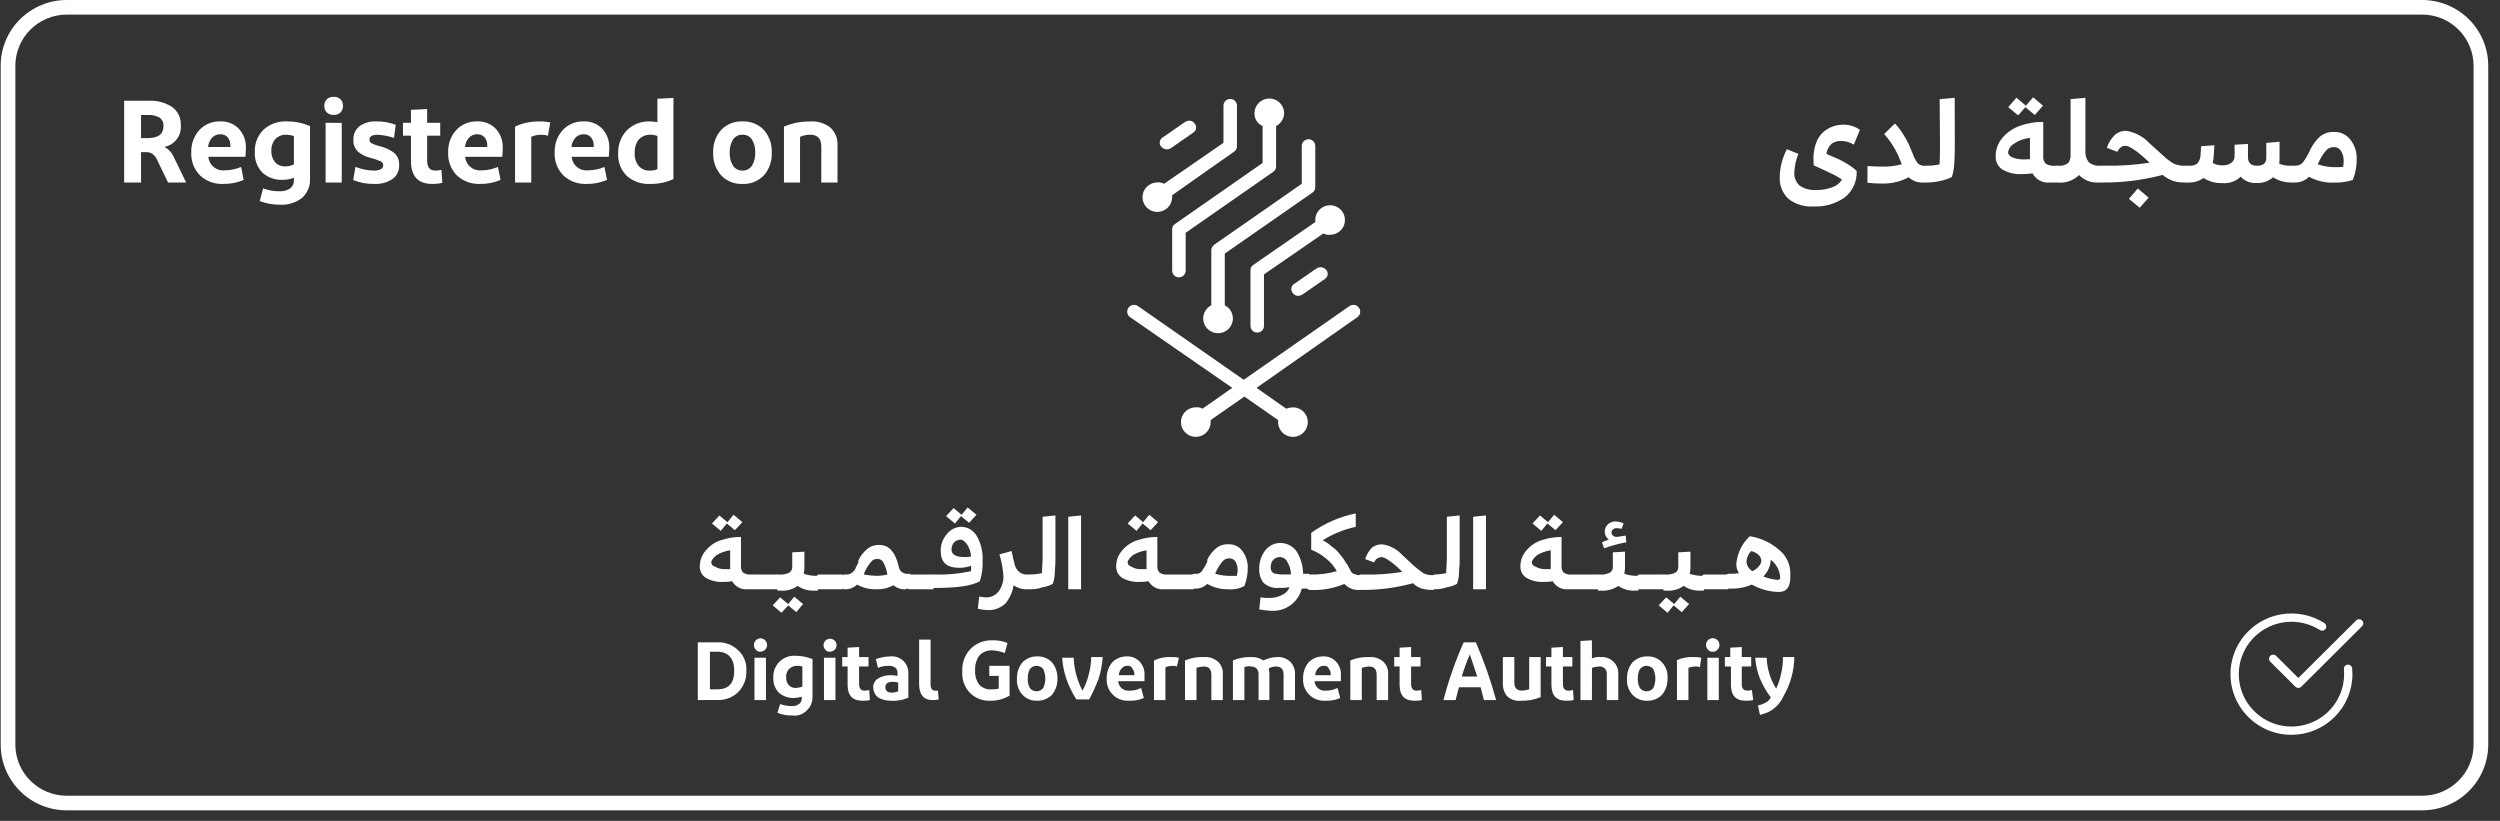 <svg width="201" height="66" viewBox="0 0 201 66" fill="none" xmlns="http://www.w3.org/2000/svg">
<rect x="0" y="0" width="201" height="66" fill="#333333" stroke="none"/>
<g clip-path="url(#clip0_544_14240)">
<path d="M5.364 0H194.745C196.153 0.002 197.502 0.559 198.498 1.549C199.493 2.539 200.053 3.882 200.055 5.283V59.869C200.053 61.27 199.493 62.612 198.498 63.603C197.502 64.593 196.153 65.15 194.745 65.151H5.364C3.957 65.15 2.607 64.593 1.612 63.603C0.616 62.612 0.056 61.27 0.055 59.869V5.283C0.056 3.882 0.616 2.539 1.612 1.549C2.607 0.559 3.957 0.002 5.364 0ZM194.745 63.978C195.84 63.976 196.89 63.543 197.664 62.773C198.438 62.003 198.874 60.958 198.875 59.869V5.283C198.874 4.193 198.438 3.149 197.664 2.379C196.89 1.608 195.84 1.175 194.745 1.174H5.364C4.27 1.175 3.22 1.608 2.446 2.379C1.671 3.149 1.236 4.193 1.235 5.283V59.869C1.236 60.958 1.671 62.003 2.446 62.773C3.22 63.543 4.27 63.976 5.364 63.978H194.745Z" fill="white"/>
<path d="M184.23 59.08C183.468 59.08 182.718 58.903 182.037 58.563C181.356 58.224 180.764 57.731 180.308 57.125C179.851 56.518 179.543 55.814 179.408 55.069C179.273 54.323 179.314 53.556 179.528 52.829C179.742 52.102 180.124 51.435 180.643 50.88C181.161 50.325 181.802 49.898 182.516 49.633C183.229 49.367 183.995 49.271 184.752 49.351C185.509 49.431 186.237 49.686 186.878 50.094C186.952 50.142 187.004 50.218 187.023 50.304C187.041 50.389 187.025 50.479 186.977 50.553C186.929 50.627 186.854 50.679 186.768 50.698C186.682 50.717 186.591 50.701 186.517 50.654C185.725 50.15 184.786 49.922 183.85 50.007C182.913 50.092 182.032 50.484 181.344 51.123C180.657 51.761 180.202 52.609 180.053 53.533C179.904 54.457 180.068 55.404 180.519 56.224C180.971 57.045 181.684 57.693 182.546 58.066C183.409 58.439 184.372 58.515 185.283 58.283C186.194 58.051 187.002 57.524 187.578 56.785C188.155 56.046 188.468 55.137 188.468 54.201C188.468 54.062 188.461 53.925 188.448 53.791C188.443 53.704 188.471 53.62 188.527 53.554C188.584 53.488 188.663 53.447 188.75 53.438C188.836 53.43 188.922 53.455 188.99 53.509C189.058 53.563 189.102 53.64 189.114 53.726C189.129 53.883 189.136 54.041 189.136 54.202C189.135 55.496 188.617 56.736 187.697 57.651C186.777 58.565 185.53 59.079 184.23 59.08Z" fill="white"/>
<path d="M184.786 55.31C184.742 55.31 184.699 55.302 184.658 55.285C184.618 55.268 184.581 55.244 184.55 55.213L182.544 53.217C182.51 53.187 182.482 53.15 182.462 53.109C182.442 53.068 182.431 53.023 182.43 52.978C182.428 52.932 182.436 52.887 182.453 52.844C182.47 52.802 182.495 52.763 182.528 52.731C182.56 52.699 182.599 52.673 182.641 52.657C182.684 52.64 182.73 52.632 182.776 52.634C182.821 52.635 182.866 52.646 182.908 52.666C182.949 52.685 182.986 52.713 183.016 52.748L184.786 54.508L189.453 49.866C189.517 49.81 189.599 49.781 189.684 49.784C189.769 49.787 189.849 49.821 189.909 49.881C189.969 49.941 190.004 50.021 190.007 50.105C190.01 50.189 189.981 50.272 189.925 50.335L185.022 55.213C184.959 55.275 184.874 55.31 184.786 55.31Z" fill="white"/>
<path d="M100.755 21.306C100.684 21.353 100.627 21.418 100.589 21.493C100.551 21.569 100.533 21.653 100.538 21.738V26.218C100.542 26.358 100.602 26.491 100.703 26.588C100.804 26.686 100.939 26.74 101.08 26.74C101.221 26.74 101.356 26.686 101.458 26.588C101.559 26.491 101.618 26.358 101.623 26.218V22.061L106.397 18.768C106.562 18.861 106.752 18.898 106.94 18.876C107.176 18.876 107.407 18.807 107.603 18.676C107.799 18.546 107.952 18.36 108.043 18.143C108.133 17.926 108.157 17.688 108.111 17.457C108.065 17.227 107.951 17.015 107.784 16.849C107.617 16.683 107.404 16.57 107.173 16.524C106.941 16.479 106.701 16.502 106.483 16.592C106.265 16.682 106.079 16.834 105.948 17.029C105.817 17.224 105.747 17.454 105.747 17.689V17.852L100.755 21.306Z" fill="white"/>
<path d="M97.388 20.118V24.544C97.149 24.666 96.958 24.863 96.846 25.106C96.734 25.348 96.707 25.621 96.769 25.88C96.832 26.14 96.981 26.371 97.191 26.536C97.402 26.701 97.662 26.791 97.93 26.791C98.199 26.791 98.459 26.701 98.67 26.536C98.88 26.371 99.029 26.14 99.091 25.88C99.154 25.621 99.127 25.348 99.015 25.106C98.903 24.863 98.712 24.666 98.473 24.544V20.388L105.53 15.476C105.6 15.429 105.657 15.364 105.695 15.289C105.733 15.213 105.751 15.129 105.747 15.044V11.752C105.749 11.68 105.737 11.607 105.711 11.54C105.684 11.472 105.645 11.411 105.594 11.359C105.544 11.307 105.483 11.265 105.416 11.237C105.349 11.209 105.277 11.194 105.204 11.194C105.131 11.194 105.059 11.209 104.992 11.237C104.925 11.265 104.865 11.307 104.814 11.359C104.763 11.411 104.724 11.472 104.698 11.54C104.672 11.607 104.659 11.68 104.662 11.752V14.775L97.607 19.686C97.54 19.738 97.486 19.803 97.448 19.878C97.41 19.952 97.39 20.035 97.388 20.118Z" fill="white"/>
<path d="M105.856 21.576L104.065 22.817C104.001 22.853 103.946 22.904 103.904 22.965C103.863 23.026 103.836 23.095 103.825 23.168C103.815 23.241 103.821 23.315 103.844 23.385C103.866 23.455 103.905 23.519 103.956 23.572C104.004 23.642 104.069 23.699 104.145 23.737C104.221 23.775 104.305 23.792 104.39 23.788C104.506 23.777 104.617 23.74 104.716 23.68L106.505 22.439C106.569 22.402 106.624 22.352 106.665 22.291C106.707 22.23 106.734 22.16 106.744 22.088C106.755 22.015 106.748 21.941 106.726 21.871C106.703 21.801 106.665 21.737 106.613 21.684C106.521 21.579 106.393 21.511 106.255 21.491C106.116 21.471 105.974 21.501 105.856 21.576Z" fill="white"/>
<path d="M109.273 24.76C109.234 24.699 109.184 24.646 109.124 24.605C109.065 24.564 108.998 24.535 108.927 24.52C108.856 24.505 108.783 24.504 108.712 24.517C108.641 24.531 108.574 24.558 108.513 24.598L99.995 30.534L91.477 24.598C91.416 24.559 91.349 24.532 91.278 24.519C91.207 24.506 91.134 24.507 91.063 24.522C90.921 24.552 90.796 24.638 90.717 24.76C90.638 24.881 90.611 25.029 90.641 25.171C90.671 25.313 90.757 25.436 90.88 25.515L99.073 31.183L96.684 32.857C96.519 32.764 96.329 32.727 96.141 32.749C95.905 32.749 95.675 32.819 95.479 32.95C95.283 33.08 95.13 33.266 95.04 33.483C94.95 33.699 94.926 33.938 94.972 34.168C95.018 34.398 95.132 34.61 95.299 34.776C95.465 34.942 95.678 35.055 95.909 35.101C96.141 35.147 96.38 35.123 96.598 35.034C96.816 34.944 97.003 34.792 97.134 34.597C97.266 34.403 97.336 34.173 97.336 33.939V33.774L100.047 31.884L102.76 33.774V33.939C102.76 34.173 102.83 34.403 102.962 34.598C103.093 34.794 103.279 34.946 103.497 35.036C103.715 35.126 103.955 35.149 104.187 35.103C104.418 35.057 104.631 34.944 104.798 34.778C104.965 34.612 105.079 34.401 105.125 34.17C105.171 33.94 105.147 33.701 105.057 33.484C104.966 33.267 104.813 33.082 104.617 32.951C104.421 32.821 104.19 32.751 103.954 32.751C103.768 32.756 103.584 32.792 103.411 32.859L101.026 31.183L109.109 25.516C109.17 25.478 109.223 25.427 109.265 25.368C109.306 25.309 109.336 25.243 109.351 25.172C109.366 25.102 109.367 25.029 109.354 24.958C109.34 24.887 109.313 24.82 109.273 24.76Z" fill="white"/>
<path d="M94.136 11.914L95.925 10.672C95.989 10.635 96.044 10.585 96.085 10.524C96.127 10.463 96.154 10.393 96.164 10.32C96.174 10.248 96.168 10.174 96.145 10.104C96.123 10.033 96.084 9.97 96.033 9.916C95.986 9.846 95.921 9.789 95.845 9.752C95.769 9.714 95.684 9.696 95.599 9.7C95.484 9.712 95.372 9.749 95.273 9.808L93.484 11.05C93.42 11.087 93.366 11.138 93.324 11.199C93.283 11.259 93.256 11.329 93.245 11.402C93.235 11.475 93.241 11.549 93.264 11.619C93.286 11.689 93.325 11.753 93.376 11.806C93.469 11.911 93.597 11.98 93.736 12C93.875 12.019 94.017 11.989 94.136 11.914Z" fill="white"/>
<path d="M101.513 10.133V13.101L94.46 18.015C94.389 18.062 94.332 18.127 94.294 18.202C94.256 18.278 94.239 18.362 94.243 18.447V21.739C94.24 21.812 94.253 21.884 94.279 21.951C94.305 22.019 94.345 22.081 94.395 22.133C94.446 22.185 94.507 22.226 94.573 22.254C94.641 22.283 94.713 22.297 94.785 22.297C94.858 22.297 94.93 22.283 94.997 22.254C95.064 22.226 95.125 22.185 95.175 22.133C95.226 22.081 95.266 22.019 95.292 21.951C95.318 21.884 95.33 21.812 95.328 21.739V18.717L102.381 13.804C102.451 13.757 102.509 13.693 102.547 13.617C102.585 13.541 102.602 13.457 102.598 13.372V10.133C102.787 10.033 102.947 9.886 103.061 9.706C103.175 9.526 103.239 9.32 103.247 9.107C103.247 8.792 103.121 8.49 102.897 8.267C102.674 8.045 102.37 7.92 102.053 7.92C101.737 7.92 101.433 8.045 101.21 8.267C100.986 8.49 100.86 8.792 100.86 9.107C100.854 9.323 100.913 9.536 101.029 9.719C101.146 9.902 101.314 10.046 101.513 10.133Z" fill="white"/>
<path d="M93.049 17.041C93.365 17.039 93.667 16.913 93.89 16.691C94.113 16.469 94.24 16.168 94.243 15.854V15.692L99.234 12.183C99.305 12.136 99.362 12.071 99.4 11.996C99.438 11.92 99.456 11.836 99.451 11.751V8.513C99.454 8.441 99.442 8.369 99.415 8.301C99.389 8.233 99.35 8.172 99.299 8.12C99.248 8.068 99.188 8.026 99.121 7.998C99.054 7.97 98.982 7.955 98.909 7.955C98.836 7.955 98.764 7.97 98.697 7.998C98.63 8.026 98.569 8.068 98.519 8.12C98.468 8.172 98.429 8.233 98.402 8.301C98.376 8.369 98.364 8.441 98.366 8.513V11.482L93.592 14.775C93.427 14.682 93.237 14.645 93.049 14.667C92.732 14.667 92.429 14.792 92.205 15.014C91.981 15.237 91.856 15.539 91.856 15.854C91.856 16.169 91.981 16.471 92.205 16.694C92.429 16.916 92.732 17.041 93.049 17.041Z" fill="white"/>
<path d="M60.55 47.377H60.116C59.867 47.403 59.617 47.355 59.395 47.241C59.173 47.126 58.99 46.949 58.868 46.732C58.617 46.775 58.363 46.793 58.109 46.786C57.635 46.808 57.164 46.695 56.752 46.462C56.598 46.363 56.472 46.227 56.387 46.066C56.301 45.904 56.259 45.724 56.264 45.542C56.261 45.065 56.435 44.604 56.753 44.247C57.066 43.871 57.48 43.59 57.946 43.437C58.47 43.26 59.02 43.169 59.574 43.167V45.488C59.563 45.584 59.572 45.682 59.6 45.775C59.628 45.867 59.674 45.954 59.737 46.028C59.926 46.159 60.157 46.217 60.386 46.19H60.548L60.55 47.377ZM58.326 45.758H58.706V44.247C58.322 44.297 57.953 44.426 57.621 44.625C57.35 44.841 57.187 45.057 57.187 45.219C57.189 45.295 57.217 45.368 57.266 45.427C57.316 45.486 57.383 45.527 57.458 45.543C57.718 45.702 58.021 45.777 58.326 45.758ZM59.085 42.627L58.436 42.087L57.948 42.681L57.24 42.09L57.837 41.445L58.486 41.985L58.978 41.386L59.686 41.98L59.085 42.627Z" fill="white"/>
<path d="M60.551 47.377C60.497 47.377 60.443 47.323 60.388 47.215C60.316 46.931 60.316 46.635 60.388 46.351C60.443 46.243 60.497 46.19 60.551 46.19H62.504V47.377H60.551Z" fill="white"/>
<path d="M64.023 49.213L63.374 48.673L62.831 49.267L62.123 48.673L62.72 48.027L63.369 48.567L63.858 47.973L64.566 48.567L64.023 49.213ZM62.504 47.377C62.449 47.377 62.395 47.323 62.341 47.215C62.269 46.932 62.269 46.635 62.341 46.352C62.395 46.244 62.449 46.19 62.504 46.19H62.612C62.911 46.224 63.214 46.168 63.48 46.028C63.556 45.973 63.616 45.9 63.654 45.814C63.693 45.729 63.707 45.635 63.697 45.542V44.409L64.674 44.355V45.488C64.682 45.705 64.664 45.922 64.619 46.134C64.968 46.252 65.336 46.307 65.704 46.296H65.758V47.483H65.541C65.041 47.523 64.543 47.39 64.129 47.107C63.72 47.398 63.219 47.533 62.719 47.485H62.502L62.504 47.377Z" fill="white"/>
<path d="M65.813 47.377C65.758 47.377 65.704 47.323 65.65 47.215C65.578 46.931 65.578 46.635 65.65 46.351C65.704 46.243 65.758 46.19 65.813 46.19H67.766V47.377H65.813Z" fill="white"/>
<path d="M72.866 47.377C72.681 47.395 72.495 47.376 72.318 47.32C72.141 47.264 71.977 47.174 71.836 47.053C71.438 47.274 70.989 47.386 70.534 47.377C69.966 47.406 69.402 47.275 68.906 46.999C68.778 47.126 68.626 47.225 68.457 47.29C68.289 47.355 68.11 47.385 67.93 47.377H67.875C67.821 47.377 67.767 47.323 67.712 47.215C67.64 46.932 67.64 46.635 67.712 46.352C67.767 46.244 67.821 46.19 67.875 46.19H68.038C68.149 46.199 68.261 46.18 68.364 46.136C68.467 46.081 68.559 46.008 68.635 45.92C68.718 45.85 68.775 45.755 68.798 45.65L69.015 45.218V45.056C69.178 44.701 69.42 44.387 69.723 44.139C69.995 43.913 70.342 43.798 70.696 43.815C71.455 43.815 71.944 44.355 72.215 45.38C72.269 45.704 72.378 45.92 72.487 45.974C72.561 46.036 72.648 46.083 72.741 46.11C72.835 46.138 72.933 46.147 73.029 46.136H73.192V47.323H72.866V47.377ZM70.587 46.297C70.844 46.292 71.099 46.255 71.347 46.189C71.29 45.851 71.18 45.523 71.021 45.218C70.979 45.127 70.909 45.052 70.821 45.003C70.733 44.955 70.632 44.935 70.532 44.948C70.439 44.938 70.345 44.952 70.259 44.99C70.173 45.028 70.099 45.088 70.044 45.164C69.821 45.423 69.638 45.714 69.501 46.027L69.447 46.189C69.823 46.257 70.205 46.294 70.587 46.297Z" fill="white"/>
<path d="M73.084 47.377C73.03 47.377 72.976 47.323 72.921 47.215C72.849 46.931 72.849 46.635 72.921 46.351C72.976 46.243 73.03 46.19 73.084 46.19H75.038V47.377H73.084Z" fill="white"/>
<path d="M75.037 47.377C74.983 47.377 74.929 47.323 74.874 47.215C74.802 46.932 74.802 46.635 74.874 46.352C74.929 46.244 74.983 46.19 75.037 46.19H75.2C76.166 46.22 77.132 46.13 78.076 45.92V45.487C77.763 45.602 77.432 45.657 77.099 45.649C76.123 45.649 75.634 45.217 75.634 44.299C75.621 43.804 75.796 43.322 76.123 42.949C76.256 42.772 76.428 42.627 76.625 42.524C76.822 42.422 77.04 42.364 77.262 42.355C77.514 42.355 77.761 42.419 77.98 42.543C78.199 42.666 78.381 42.845 78.51 43.06C78.868 43.662 79.038 44.357 78.998 45.055C79.029 45.622 78.956 46.189 78.781 46.729C78.132 47.107 76.936 47.269 75.254 47.269H75.037V47.377ZM77.913 42.036L77.264 41.496L76.775 42.09L76.067 41.496L76.665 40.85L77.314 41.391L77.802 40.797L78.51 41.391L77.913 42.036ZM77.533 44.789C77.716 44.801 77.899 44.782 78.076 44.735C78.052 44.389 77.939 44.055 77.75 43.764C77.587 43.547 77.424 43.386 77.207 43.386C77.103 43.391 77.001 43.417 76.907 43.464C76.814 43.51 76.731 43.576 76.665 43.656C76.554 43.814 76.497 44.003 76.502 44.196C76.502 44.57 76.826 44.786 77.534 44.786L77.533 44.789Z" fill="white"/>
<path d="M79.377 49.051C79.121 49.041 78.866 49.005 78.617 48.943L78.726 47.971C78.889 47.971 78.997 48.025 79.16 48.025C79.376 48.048 79.594 48.016 79.793 47.931C79.993 47.845 80.167 47.711 80.299 47.539C80.545 47.192 80.678 46.777 80.679 46.352C80.64 45.748 80.531 45.15 80.353 44.571L81.331 44.301C81.355 44.389 81.373 44.48 81.385 44.571C81.425 44.655 81.443 44.748 81.44 44.841C81.44 44.895 81.494 44.949 81.494 45.057C81.532 45.122 81.55 45.197 81.548 45.273C81.548 45.327 81.602 45.381 81.602 45.489C81.657 45.543 81.657 45.651 81.711 45.705C81.8 45.866 81.935 45.998 82.099 46.085C82.263 46.171 82.448 46.208 82.633 46.191H82.85V47.378H82.579C82.191 47.395 81.808 47.281 81.494 47.054C81.413 47.589 81.189 48.092 80.845 48.511C80.65 48.697 80.42 48.84 80.167 48.933C79.915 49.026 79.646 49.066 79.377 49.051Z" fill="white"/>
<path d="M82.85 47.377C82.796 47.377 82.741 47.323 82.687 47.215C82.615 46.932 82.615 46.635 82.687 46.352C82.741 46.244 82.796 46.19 82.85 46.19H82.904C83.196 46.184 83.487 46.148 83.772 46.082C83.772 45.758 83.826 45.273 83.826 44.787V41.548L84.857 41.44V44.571C84.87 45.057 84.852 45.544 84.803 46.028C84.806 46.341 84.75 46.652 84.639 46.945C84.386 47.084 84.111 47.175 83.825 47.215C83.513 47.33 83.181 47.385 82.849 47.377H82.85Z" fill="white"/>
<path d="M86.917 47.377H85.887V41.548L86.917 41.44V47.377Z" fill="white"/>
<path d="M94.027 47.377H93.593C93.344 47.403 93.094 47.355 92.872 47.241C92.65 47.126 92.467 46.949 92.345 46.732C92.095 46.775 91.84 46.793 91.586 46.786C91.112 46.807 90.641 46.695 90.229 46.462C90.075 46.363 89.95 46.227 89.864 46.067C89.779 45.906 89.736 45.726 89.74 45.544C89.737 45.068 89.912 44.606 90.229 44.249C90.543 43.873 90.956 43.593 91.423 43.44C91.947 43.263 92.497 43.171 93.05 43.17V45.49C93.039 45.587 93.048 45.684 93.076 45.777C93.104 45.87 93.151 45.956 93.213 46.03C93.402 46.161 93.633 46.219 93.862 46.192H93.971V47.38L94.027 47.377ZM91.802 45.758H92.182V44.247C91.799 44.297 91.429 44.426 91.097 44.625C90.826 44.841 90.663 45.057 90.663 45.219C90.666 45.295 90.694 45.368 90.743 45.427C90.792 45.486 90.859 45.526 90.935 45.543C91.192 45.709 91.497 45.785 91.802 45.758ZM92.51 42.627L91.862 42.087L91.373 42.681L90.665 42.087L91.262 41.442L91.911 41.982L92.4 41.388L93.108 41.982L92.51 42.627Z" fill="white"/>
<path d="M94.026 47.377C93.971 47.377 93.917 47.323 93.863 47.215C93.79 46.931 93.79 46.635 93.863 46.351C93.917 46.243 93.971 46.19 94.026 46.19H95.979V47.377H94.026Z" fill="white"/>
<path d="M98.746 47.377C98.156 47.389 97.574 47.24 97.064 46.945C96.928 47.077 96.766 47.178 96.589 47.243C96.411 47.309 96.222 47.336 96.033 47.323H95.979C95.924 47.323 95.87 47.269 95.816 47.161C95.744 46.878 95.744 46.581 95.816 46.298C95.87 46.19 95.924 46.136 95.979 46.136H96.142C96.235 46.146 96.329 46.132 96.415 46.094C96.501 46.056 96.575 45.996 96.63 45.92C96.802 45.684 96.947 45.431 97.064 45.165V45.003C97.227 44.647 97.469 44.334 97.772 44.085C98.045 43.859 98.394 43.743 98.749 43.761C98.969 43.747 99.189 43.79 99.389 43.884C99.588 43.979 99.76 44.122 99.888 44.301C100.176 44.693 100.328 45.166 100.322 45.651C100.321 46.149 100.229 46.643 100.051 47.109C99.654 47.329 99.198 47.423 98.746 47.377ZM98.963 46.298H99.451C99.451 46.136 99.506 46.028 99.506 45.866C99.517 45.621 99.46 45.377 99.343 45.162C99.291 45.079 99.22 45.01 99.134 44.963C99.049 44.916 98.952 44.891 98.854 44.892C98.754 44.886 98.653 44.903 98.559 44.94C98.465 44.978 98.381 45.035 98.311 45.108C98.089 45.367 97.906 45.658 97.769 45.971C97.748 45.992 97.733 46.018 97.723 46.046C97.714 46.074 97.711 46.104 97.715 46.133C98.119 46.255 98.54 46.312 98.963 46.298Z" fill="white"/>
<path d="M102.164 49.104C101.854 49.091 101.546 49.054 101.242 48.994L101.35 48.022C101.563 48.067 101.781 48.085 101.999 48.076C102.396 48.09 102.79 47.997 103.138 47.806C103.387 47.682 103.58 47.47 103.681 47.212C103.395 47.261 103.104 47.279 102.813 47.267C102.586 47.289 102.357 47.262 102.141 47.188C101.926 47.113 101.729 46.993 101.565 46.834C101.331 46.505 101.217 46.106 101.242 45.704C101.237 45.178 101.409 44.665 101.73 44.247C101.87 44.064 102.051 43.915 102.258 43.812C102.464 43.709 102.692 43.654 102.924 43.653C103.176 43.652 103.426 43.709 103.652 43.822C103.878 43.934 104.074 44.097 104.226 44.298C104.573 44.849 104.761 45.484 104.768 46.134H105.257V47.321H104.66C104.525 47.865 104.199 48.343 103.742 48.67C103.284 48.997 102.725 49.151 102.164 49.104ZM103.194 46.189H103.791C103.792 45.847 103.698 45.511 103.52 45.218C103.47 45.088 103.381 44.977 103.265 44.899C103.148 44.822 103.011 44.782 102.871 44.786C102.767 44.791 102.665 44.818 102.571 44.864C102.478 44.911 102.395 44.976 102.328 45.056C102.218 45.214 102.161 45.403 102.165 45.596C102.155 45.689 102.17 45.783 102.208 45.868C102.246 45.953 102.306 46.027 102.383 46.082C102.646 46.16 102.92 46.196 103.194 46.189Z" fill="white"/>
<path d="M105.203 47.377C105.149 47.377 105.095 47.323 105.041 47.215C104.968 46.932 104.968 46.635 105.041 46.352C105.095 46.244 105.149 46.19 105.203 46.19H105.366C106.081 46.21 106.795 46.119 107.482 45.92C107.272 45.55 106.997 45.221 106.669 44.949C106.297 44.63 105.876 44.375 105.421 44.193V42.843C106.489 42.074 107.71 41.54 109.002 41.278V42.357C108.06 42.561 107.16 42.926 106.343 43.437C106.6 43.567 106.838 43.731 107.051 43.923C107.275 44.074 107.476 44.256 107.648 44.463C107.811 44.679 107.974 44.841 108.028 44.949C108.124 45.12 108.232 45.282 108.354 45.435C108.354 45.489 108.408 45.543 108.462 45.651C108.517 45.759 108.571 45.813 108.571 45.867C108.571 45.921 108.625 45.921 108.679 46.029C108.734 46.083 108.788 46.137 108.842 46.137C108.897 46.137 108.951 46.191 109.005 46.191C109.059 46.191 109.114 46.245 109.222 46.245H109.385V47.433H109.277C109.054 47.444 108.832 47.406 108.625 47.322C108.419 47.238 108.234 47.11 108.083 46.947C107.226 47.309 106.299 47.475 105.369 47.433H105.206L105.203 47.377Z" fill="white"/>
<path d="M109.381 47.377C109.327 47.377 109.273 47.324 109.218 47.215C109.146 46.932 109.146 46.635 109.218 46.352C109.273 46.244 109.327 46.19 109.381 46.19H109.707C110.724 46.22 111.742 46.147 112.745 45.974C111.932 45.165 111.335 44.787 111.063 44.787C110.948 44.798 110.836 44.835 110.737 44.895C110.629 44.949 110.575 45.057 110.466 45.219L109.758 44.949C109.868 44.607 110.054 44.293 110.301 44.031C110.535 43.855 110.821 43.76 111.114 43.761C111.743 43.847 112.321 44.153 112.742 44.625C112.851 44.733 113.176 45.003 113.61 45.434C113.87 45.663 114.142 45.878 114.424 46.08C114.659 46.196 114.92 46.252 115.183 46.242H115.291V47.429H115.129C114.854 47.427 114.581 47.391 114.315 47.321C114.046 47.239 113.803 47.09 113.607 46.889C112.247 47.264 110.841 47.446 109.429 47.429H109.375L109.381 47.377Z" fill="white"/>
<path d="M115.35 47.377C115.296 47.377 115.241 47.323 115.187 47.215C115.115 46.932 115.115 46.635 115.187 46.352C115.241 46.244 115.296 46.19 115.35 46.19H115.404C115.696 46.184 115.987 46.148 116.272 46.082C116.272 45.758 116.326 45.273 116.326 44.787V41.548L117.357 41.44V44.571C117.37 45.057 117.352 45.544 117.303 46.028C117.306 46.341 117.25 46.652 117.139 46.945C116.886 47.084 116.611 47.175 116.325 47.215C116.013 47.33 115.682 47.385 115.349 47.377H115.35Z" fill="white"/>
<path d="M119.472 47.377H118.441V41.548L119.472 41.44V47.377Z" fill="white"/>
<path d="M126.525 47.377H126.091C125.842 47.403 125.592 47.355 125.37 47.241C125.148 47.126 124.965 46.949 124.843 46.732C124.593 46.775 124.338 46.793 124.084 46.786C123.61 46.808 123.14 46.695 122.727 46.462C122.573 46.363 122.448 46.227 122.362 46.067C122.277 45.906 122.234 45.726 122.239 45.544C122.236 45.068 122.41 44.606 122.727 44.249C123.041 43.873 123.454 43.593 123.921 43.44C124.445 43.263 124.995 43.171 125.548 43.17V45.49C125.537 45.587 125.546 45.684 125.574 45.777C125.602 45.87 125.649 45.956 125.711 46.03C125.9 46.161 126.131 46.219 126.36 46.192H126.469V47.38L126.525 47.377ZM124.301 45.758H124.68V44.247C124.297 44.297 123.927 44.426 123.596 44.625C123.324 44.841 123.161 45.057 123.161 45.219C123.164 45.295 123.192 45.368 123.241 45.427C123.29 45.486 123.358 45.527 123.433 45.543C123.693 45.702 123.996 45.777 124.301 45.758ZM125.06 42.627L124.411 42.087L123.922 42.681L123.214 42.087L123.811 41.442L124.46 41.982L124.953 41.386L125.661 41.98L125.06 42.627Z" fill="white"/>
<path d="M126.526 47.377C126.471 47.377 126.417 47.323 126.363 47.215C126.291 46.931 126.291 46.635 126.363 46.351C126.417 46.243 126.471 46.19 126.526 46.19H128.479V47.377H126.526Z" fill="white"/>
<path d="M128.479 47.377C128.424 47.377 128.37 47.323 128.316 47.215C128.244 46.931 128.244 46.635 128.316 46.351C128.37 46.243 128.424 46.19 128.479 46.19H128.587C128.886 46.224 129.189 46.167 129.455 46.028C129.531 45.973 129.592 45.899 129.63 45.814C129.668 45.728 129.683 45.634 129.672 45.541V44.408L130.649 44.354V45.488C130.657 45.705 130.639 45.922 130.594 46.134C130.943 46.252 131.311 46.307 131.679 46.296H131.734V47.483H131.517C131.017 47.522 130.519 47.389 130.106 47.105C129.697 47.396 129.196 47.53 128.695 47.483H128.478L128.479 47.377ZM130.757 43.599C130.148 43.71 129.549 43.873 128.967 44.085L128.804 43.599C129.021 43.491 129.238 43.437 129.347 43.383C129.25 43.312 129.171 43.221 129.115 43.115C129.059 43.01 129.027 42.894 129.022 42.775C129.017 42.656 129.038 42.537 129.085 42.428C129.132 42.318 129.203 42.22 129.292 42.141C129.372 42.067 129.466 42.01 129.569 41.973C129.671 41.936 129.78 41.92 129.889 41.925C130.115 41.928 130.338 41.983 130.538 42.087L130.376 42.519C130.235 42.478 130.088 42.46 129.941 42.465C129.841 42.467 129.744 42.505 129.67 42.573C129.637 42.599 129.61 42.632 129.591 42.669C129.572 42.706 129.562 42.748 129.561 42.789C129.563 42.889 129.602 42.985 129.67 43.059C129.76 43.136 129.877 43.175 129.996 43.167C130.104 43.167 130.321 43.113 130.704 43.059L130.757 43.599Z" fill="white"/>
<path d="M131.789 47.377C131.735 47.377 131.681 47.323 131.626 47.215C131.554 46.931 131.554 46.635 131.626 46.351C131.681 46.243 131.735 46.19 131.789 46.19H133.743V47.377H131.789Z" fill="white"/>
<path d="M135.207 49.213L134.558 48.673L134.069 49.267L133.361 48.673L133.958 48.027L134.607 48.567L135.096 47.973L135.804 48.567L135.207 49.213ZM133.742 47.377C133.688 47.377 133.633 47.323 133.579 47.215C133.507 46.932 133.507 46.635 133.579 46.352C133.633 46.244 133.688 46.19 133.742 46.19H133.85C134.149 46.224 134.452 46.168 134.718 46.028C134.794 45.973 134.855 45.9 134.893 45.814C134.931 45.729 134.946 45.635 134.935 45.542V44.409L135.912 44.355V45.488C135.921 45.705 135.902 45.922 135.857 46.134C136.206 46.252 136.574 46.307 136.942 46.296H136.997V47.483H136.78C136.28 47.522 135.782 47.389 135.369 47.105C134.96 47.396 134.459 47.53 133.958 47.483H133.741L133.742 47.377Z" fill="white"/>
<path d="M136.998 47.377C136.944 47.377 136.89 47.323 136.835 47.215C136.763 46.931 136.763 46.635 136.835 46.351C136.89 46.243 136.944 46.19 136.998 46.19H138.952V47.377H136.998Z" fill="white"/>
<path d="M143.019 47.593C142.257 47.581 141.51 47.376 140.849 46.999C140.319 47.23 139.745 47.341 139.167 47.323H138.949C138.895 47.323 138.841 47.269 138.787 47.161C138.714 46.878 138.714 46.581 138.787 46.297C138.841 46.19 138.895 46.136 138.949 46.136H139.058C139.312 46.142 139.567 46.124 139.818 46.081C139.665 45.86 139.589 45.595 139.601 45.326C139.672 44.479 140.059 43.69 140.686 43.113C141.55 43.248 142.358 43.622 143.019 44.192C143.314 44.422 143.551 44.718 143.711 45.055C143.871 45.393 143.95 45.763 143.941 46.136C143.996 47.163 143.67 47.593 143.019 47.593ZM140.415 45.164C140.426 45.321 140.477 45.472 140.562 45.604C140.648 45.736 140.765 45.845 140.903 45.92C141.116 45.821 141.302 45.673 141.446 45.488C141.536 45.381 141.593 45.249 141.609 45.11C141.609 44.732 141.338 44.462 140.795 44.301C140.567 44.533 140.432 44.84 140.415 45.164ZM142.911 46.621C143.073 46.621 143.128 46.568 143.128 46.406C143.108 46.131 143.03 45.865 142.9 45.623C142.769 45.381 142.588 45.169 142.368 45.002C142.346 45.511 142.133 45.992 141.771 46.352C142.136 46.495 142.52 46.586 142.911 46.621Z" fill="white"/>
<path d="M56.102 56.284V51.642H57.675C57.985 51.628 58.294 51.678 58.584 51.789C58.873 51.9 59.137 52.07 59.357 52.287C59.579 52.493 59.752 52.744 59.864 53.024C59.977 53.304 60.025 53.606 60.006 53.907C60.025 54.224 59.977 54.541 59.865 54.839C59.753 55.136 59.58 55.407 59.357 55.634C59.137 55.851 58.873 56.021 58.584 56.132C58.294 56.243 57.985 56.293 57.675 56.28L56.102 56.284ZM57.675 52.398H57.078V55.42H57.675C58.597 55.42 59.032 54.934 59.032 53.909C59.031 52.937 58.543 52.398 57.675 52.398Z" fill="white"/>
<path d="M61.148 52.397C61.076 52.405 61.003 52.394 60.937 52.365C60.87 52.337 60.812 52.292 60.768 52.235C60.694 52.16 60.643 52.064 60.623 51.96C60.603 51.857 60.614 51.749 60.654 51.652C60.695 51.554 60.763 51.471 60.851 51.411C60.938 51.352 61.042 51.319 61.148 51.318C61.289 51.322 61.422 51.381 61.52 51.482C61.618 51.583 61.673 51.717 61.673 51.857C61.673 51.998 61.618 52.132 61.52 52.233C61.422 52.334 61.289 52.392 61.148 52.397ZM61.582 52.883V56.284H60.659V52.883H61.582Z" fill="white"/>
<path d="M63.697 57.525C63.288 57.537 62.882 57.464 62.503 57.309L62.721 56.605C63.015 56.715 63.328 56.77 63.643 56.767C63.855 56.787 64.067 56.73 64.24 56.605C64.31 56.558 64.367 56.493 64.405 56.417C64.443 56.342 64.461 56.257 64.457 56.173V56.014C64.246 56.076 64.028 56.112 63.808 56.122C63.37 56.128 62.946 55.974 62.614 55.69C62.464 55.532 62.347 55.345 62.272 55.141C62.197 54.937 62.165 54.719 62.178 54.502C62.161 54.264 62.197 54.026 62.281 53.802C62.365 53.578 62.496 53.376 62.666 53.207C62.836 53.038 63.04 52.907 63.264 52.824C63.489 52.74 63.729 52.705 63.968 52.721C64.433 52.727 64.894 52.819 65.325 52.991V56.014C65.334 56.214 65.299 56.414 65.224 56.6C65.15 56.786 65.036 56.954 64.891 57.093C64.743 57.257 64.556 57.382 64.348 57.457C64.14 57.533 63.916 57.556 63.697 57.525ZM63.208 54.448C63.199 54.565 63.213 54.682 63.25 54.794C63.287 54.904 63.347 55.007 63.425 55.094C63.503 55.172 63.596 55.232 63.7 55.269C63.803 55.306 63.913 55.32 64.023 55.31C64.19 55.3 64.355 55.264 64.511 55.202V53.584C64.371 53.54 64.224 53.522 64.077 53.53C63.956 53.53 63.836 53.553 63.725 53.6C63.613 53.646 63.512 53.714 63.428 53.8C63.349 53.888 63.288 53.99 63.251 54.102C63.213 54.213 63.199 54.331 63.208 54.448Z" fill="white"/>
<path d="M66.736 52.397C66.663 52.405 66.591 52.394 66.524 52.365C66.458 52.337 66.4 52.292 66.356 52.235C66.272 52.148 66.222 52.035 66.213 51.915C66.203 51.795 66.236 51.676 66.305 51.577C66.374 51.479 66.475 51.407 66.591 51.374C66.707 51.34 66.831 51.348 66.942 51.396C67.053 51.443 67.144 51.527 67.2 51.633C67.256 51.74 67.273 51.862 67.249 51.98C67.225 52.098 67.161 52.204 67.067 52.279C66.973 52.355 66.856 52.397 66.736 52.397ZM67.17 52.883V56.284H66.247V52.883H67.17Z" fill="white"/>
<path d="M69.938 56.284C69.742 56.331 69.541 56.349 69.341 56.338C68.527 56.338 68.147 55.906 68.147 55.042V53.585H67.713V52.829H68.147V52.074L69.07 52.02V52.829H69.829V53.584H69.07V54.988C69.07 55.366 69.233 55.528 69.504 55.528C69.633 55.533 69.762 55.514 69.884 55.474L69.938 56.284Z" fill="white"/>
<path d="M73.083 56.068C72.626 56.281 72.122 56.374 71.618 56.338C71.256 56.346 70.899 56.252 70.588 56.068C70.474 55.976 70.382 55.861 70.316 55.73C70.251 55.6 70.214 55.457 70.208 55.312C70.196 55.163 70.225 55.014 70.292 54.881C70.359 54.748 70.461 54.636 70.588 54.556C70.879 54.372 71.219 54.278 71.564 54.286C71.764 54.28 71.965 54.298 72.161 54.34V54.125C72.161 53.747 71.944 53.531 71.453 53.531C71.156 53.527 70.861 53.582 70.585 53.693L70.422 52.989C70.789 52.855 71.175 52.783 71.565 52.775C71.762 52.753 71.963 52.775 72.15 52.841C72.338 52.906 72.509 53.013 72.65 53.153C72.782 53.288 72.884 53.449 72.949 53.626C73.014 53.802 73.042 53.99 73.029 54.178V56.068H73.083ZM71.726 55.69C71.895 55.686 72.061 55.649 72.215 55.582V54.877C72.056 54.833 71.891 54.815 71.726 54.823C71.346 54.823 71.183 54.985 71.183 55.255C71.183 55.525 71.346 55.69 71.726 55.69Z" fill="white"/>
<path d="M74.819 51.425V54.988C74.819 55.366 74.927 55.528 75.198 55.528H75.416L75.47 56.233C75.311 56.277 75.146 56.295 74.981 56.287C74.273 56.287 73.897 55.855 73.897 54.991V51.425H74.819Z" fill="white"/>
<path d="M81.114 55.96C80.667 56.21 80.162 56.34 79.649 56.338C79.338 56.357 79.028 56.309 78.737 56.197C78.447 56.086 78.184 55.914 77.967 55.692C77.751 55.461 77.587 55.188 77.484 54.89C77.381 54.592 77.342 54.276 77.37 53.962C77.352 53.638 77.4 53.313 77.511 53.007C77.623 52.701 77.796 52.421 78.019 52.184C78.243 51.953 78.513 51.771 78.812 51.65C79.111 51.529 79.433 51.471 79.755 51.48C80.182 51.463 80.607 51.536 81.003 51.696L80.786 52.505C80.457 52.376 80.109 52.303 79.755 52.289C79.562 52.281 79.369 52.315 79.191 52.39C79.013 52.464 78.853 52.578 78.725 52.721C78.489 53.071 78.375 53.488 78.399 53.908C78.375 54.313 78.49 54.713 78.727 55.042C78.856 55.182 79.017 55.289 79.197 55.355C79.376 55.42 79.568 55.443 79.758 55.42C79.94 55.429 80.123 55.411 80.3 55.366V54.34H79.54V53.531H81.168V55.96H81.114Z" fill="white"/>
<path d="M85.02 54.556C85.035 55.026 84.881 55.485 84.585 55.852C84.432 56.011 84.246 56.137 84.04 56.22C83.835 56.304 83.614 56.344 83.392 56.338C83.169 56.349 82.947 56.312 82.741 56.227C82.534 56.144 82.349 56.015 82.198 55.852C82.041 55.677 81.921 55.472 81.847 55.249C81.772 55.026 81.744 54.79 81.764 54.556C81.749 54.087 81.903 53.627 82.198 53.261C82.352 53.102 82.538 52.976 82.743 52.892C82.949 52.809 83.17 52.769 83.392 52.775C83.615 52.764 83.837 52.801 84.043 52.885C84.25 52.969 84.435 53.098 84.585 53.261C84.881 53.627 85.035 54.087 85.02 54.556ZM82.633 54.556C82.616 54.818 82.673 55.08 82.796 55.312C82.859 55.396 82.941 55.464 83.035 55.51C83.129 55.557 83.233 55.581 83.338 55.581C83.443 55.581 83.547 55.557 83.641 55.51C83.735 55.464 83.817 55.396 83.88 55.312C83.988 55.074 84.043 54.817 84.043 54.556C84.043 54.296 83.988 54.038 83.88 53.8C83.817 53.717 83.735 53.649 83.641 53.602C83.547 53.555 83.443 53.531 83.338 53.531C83.233 53.531 83.129 53.555 83.035 53.602C82.941 53.649 82.859 53.717 82.796 53.8C82.678 54.035 82.623 54.295 82.633 54.556Z" fill="white"/>
<path d="M85.4 52.883H86.323C86.358 53.806 86.6 54.709 87.031 55.528C87.249 55.138 87.413 54.72 87.519 54.286C87.652 53.812 87.725 53.322 87.736 52.829H88.658C88.617 53.415 88.508 53.995 88.332 54.556C88.117 55.13 87.863 55.689 87.573 56.23H86.54C86.202 55.706 85.929 55.144 85.726 54.556C85.545 54.015 85.435 53.453 85.4 52.883Z" fill="white"/>
<path d="M91.964 56.12C91.589 56.285 91.18 56.359 90.771 56.337C90.532 56.353 90.292 56.318 90.067 56.234C89.843 56.15 89.639 56.02 89.469 55.851C89.299 55.683 89.168 55.48 89.084 55.256C88.999 55.033 88.964 54.794 88.98 54.556C88.965 54.087 89.119 53.627 89.415 53.261C89.569 53.102 89.754 52.976 89.96 52.892C90.165 52.809 90.386 52.769 90.608 52.775C90.801 52.767 90.994 52.801 91.172 52.876C91.35 52.95 91.51 53.063 91.639 53.207C91.772 53.352 91.874 53.523 91.939 53.708C92.004 53.894 92.031 54.09 92.019 54.286V54.771H89.903C89.909 54.882 89.939 54.991 89.99 55.09C90.04 55.19 90.111 55.278 90.198 55.349C90.284 55.419 90.385 55.472 90.493 55.503C90.6 55.533 90.713 55.541 90.825 55.527C91.145 55.532 91.462 55.458 91.747 55.311L91.964 56.12ZM90.662 53.53C90.57 53.525 90.477 53.542 90.392 53.58C90.307 53.617 90.233 53.674 90.174 53.746C90.038 53.893 89.961 54.085 89.957 54.286H91.205V54.232C91.209 54.056 91.151 53.884 91.042 53.746C91.01 53.674 90.957 53.614 90.888 53.575C90.82 53.537 90.74 53.521 90.662 53.531V53.53Z" fill="white"/>
<path d="M92.779 53.099C93.219 52.891 93.704 52.798 94.19 52.829C94.391 52.818 94.592 52.836 94.787 52.883L94.624 53.587C94.504 53.539 94.373 53.521 94.244 53.533C94.058 53.538 93.875 53.574 93.701 53.641V56.286H92.779V53.099Z" fill="white"/>
<path d="M96.198 56.284H95.275V53.099C95.755 52.896 96.274 52.804 96.795 52.829C97 52.812 97.207 52.837 97.403 52.902C97.599 52.967 97.779 53.071 97.934 53.207C98.07 53.339 98.175 53.499 98.24 53.677C98.306 53.854 98.331 54.044 98.314 54.232V56.284H97.392V54.232C97.392 53.8 97.174 53.587 96.795 53.587C96.591 53.592 96.39 53.628 96.198 53.695V56.284Z" fill="white"/>
<path d="M100.049 53.638V56.283H99.127V53.099C99.606 52.896 100.126 52.804 100.646 52.829C100.974 52.82 101.297 52.914 101.568 53.099C101.907 52.934 102.276 52.842 102.653 52.829C102.851 52.812 103.049 52.837 103.237 52.902C103.424 52.967 103.595 53.071 103.738 53.207C103.87 53.342 103.972 53.503 104.038 53.679C104.103 53.856 104.131 54.044 104.118 54.232V56.284H103.198V54.232C103.198 53.8 102.981 53.587 102.601 53.587C102.39 53.582 102.183 53.639 102.004 53.749C102.053 53.96 102.072 54.178 102.058 54.394V56.284H101.189V54.232C101.196 54.145 101.185 54.056 101.157 53.973C101.129 53.889 101.084 53.812 101.026 53.746C100.908 53.638 100.752 53.58 100.592 53.584C100.41 53.548 100.221 53.567 100.049 53.638Z" fill="white"/>
<path d="M107.754 56.12C107.378 56.285 106.969 56.359 106.56 56.337C106.321 56.353 106.081 56.318 105.856 56.234C105.632 56.15 105.428 56.02 105.258 55.851C105.089 55.683 104.957 55.48 104.873 55.256C104.789 55.033 104.753 54.794 104.769 54.556C104.754 54.087 104.908 53.627 105.204 53.261C105.358 53.102 105.543 52.976 105.749 52.892C105.954 52.809 106.175 52.769 106.397 52.775C106.59 52.767 106.783 52.801 106.961 52.876C107.14 52.95 107.299 53.063 107.428 53.207C107.561 53.352 107.663 53.523 107.728 53.708C107.793 53.894 107.82 54.09 107.808 54.286V54.771H105.692C105.698 54.882 105.728 54.991 105.779 55.09C105.83 55.19 105.9 55.278 105.987 55.349C106.073 55.419 106.174 55.472 106.282 55.503C106.39 55.533 106.503 55.541 106.614 55.527C106.934 55.532 107.251 55.458 107.536 55.311L107.754 56.12ZM106.451 53.53C106.359 53.525 106.266 53.542 106.181 53.58C106.096 53.617 106.022 53.674 105.963 53.746C105.827 53.893 105.75 54.085 105.746 54.286H106.994V54.232C106.998 54.056 106.94 53.884 106.831 53.746C106.799 53.674 106.746 53.614 106.677 53.575C106.609 53.537 106.53 53.521 106.451 53.531V53.53Z" fill="white"/>
<path d="M109.489 56.284H108.566V53.099C109.046 52.896 109.565 52.804 110.086 52.829C110.291 52.812 110.498 52.837 110.694 52.902C110.89 52.967 111.07 53.071 111.225 53.207C111.361 53.339 111.466 53.499 111.531 53.677C111.597 53.854 111.622 54.044 111.605 54.232V56.284H110.683V54.232C110.683 53.8 110.466 53.587 110.086 53.587C109.882 53.592 109.681 53.628 109.489 53.695V56.284Z" fill="white"/>
<path d="M114.319 56.284C114.123 56.331 113.922 56.349 113.721 56.338C112.908 56.338 112.528 55.906 112.528 55.042V53.585H112.094V52.829H112.528V52.074L113.451 52.02V52.829H114.21V53.584H113.451V54.988C113.451 55.366 113.614 55.528 113.885 55.528C114.014 55.533 114.143 55.514 114.265 55.474L114.319 56.284Z" fill="white"/>
<path d="M119.31 56.284L119.039 55.258H117.302C117.194 55.582 117.14 55.904 117.031 56.284H116.055C116.468 54.694 117.012 53.142 117.682 51.642H118.659C119.312 53.149 119.855 54.7 120.287 56.284H119.31ZM118.171 52.613C117.923 53.195 117.706 53.79 117.522 54.394H118.769C118.496 53.531 118.279 52.937 118.171 52.613Z" fill="white"/>
<path d="M123.814 56.068C123.333 56.266 122.815 56.358 122.295 56.338C122.088 56.364 121.879 56.344 121.681 56.279C121.484 56.213 121.304 56.104 121.155 55.96C120.92 55.651 120.804 55.267 120.83 54.88V52.829H121.752V54.88C121.752 55.312 121.969 55.526 122.349 55.526C122.552 55.521 122.754 55.485 122.946 55.418V52.829H123.868V56.068H123.814Z" fill="white"/>
<path d="M126.526 56.284C126.33 56.331 126.129 56.349 125.929 56.338C125.115 56.338 124.735 55.906 124.735 55.042V53.585H124.301V52.829H124.735V52.074L125.658 52.02V52.829H126.417V53.584H125.658V54.988C125.658 55.366 125.821 55.528 126.092 55.528C126.221 55.533 126.35 55.514 126.472 55.474L126.526 56.284Z" fill="white"/>
<path d="M127.99 56.284H127.068V51.534L127.99 51.48V52.937C128.213 52.84 128.457 52.803 128.698 52.829C128.888 52.814 129.078 52.84 129.256 52.905C129.434 52.971 129.595 53.074 129.729 53.207C129.863 53.34 129.967 53.501 130.032 53.678C130.098 53.855 130.124 54.044 130.109 54.232V56.284H129.187V54.232C129.199 54.145 129.191 54.056 129.163 53.972C129.134 53.888 129.087 53.812 129.024 53.749C128.961 53.686 128.884 53.639 128.8 53.611C128.716 53.583 128.626 53.575 128.538 53.587C128.353 53.597 128.17 53.633 127.995 53.695L127.99 56.284Z" fill="white"/>
<path d="M134.069 54.556C134.084 55.026 133.93 55.485 133.634 55.852C133.48 56.011 133.295 56.137 133.089 56.22C132.884 56.304 132.663 56.344 132.441 56.338C132.218 56.349 131.996 56.312 131.789 56.227C131.583 56.144 131.398 56.015 131.247 55.852C131.09 55.677 130.97 55.472 130.895 55.249C130.821 55.026 130.793 54.79 130.813 54.556C130.798 54.087 130.952 53.627 131.247 53.261C131.401 53.102 131.587 52.976 131.792 52.892C131.998 52.809 132.219 52.769 132.441 52.775C132.663 52.764 132.886 52.801 133.092 52.885C133.298 52.969 133.484 53.098 133.634 53.261C133.792 53.436 133.911 53.641 133.986 53.864C134.061 54.087 134.089 54.322 134.069 54.556ZM131.681 54.556C131.665 54.818 131.721 55.08 131.844 55.312C131.908 55.396 131.989 55.464 132.084 55.51C132.178 55.557 132.282 55.581 132.387 55.581C132.492 55.581 132.596 55.557 132.69 55.51C132.784 55.464 132.866 55.396 132.929 55.312C133.037 55.074 133.092 54.817 133.092 54.556C133.092 54.296 133.037 54.038 132.929 53.8C132.866 53.717 132.784 53.649 132.69 53.602C132.596 53.555 132.492 53.531 132.387 53.531C132.282 53.531 132.178 53.555 132.084 53.602C131.989 53.649 131.908 53.717 131.844 53.8C131.727 54.035 131.671 54.295 131.681 54.556H131.681Z" fill="white"/>
<path d="M134.773 53.099C135.213 52.891 135.698 52.798 136.184 52.829C136.385 52.818 136.586 52.836 136.781 52.883L136.673 53.638C136.552 53.59 136.422 53.572 136.293 53.584C136.107 53.589 135.923 53.625 135.75 53.692V56.283H134.828V53.099H134.773Z" fill="white"/>
<path d="M137.703 52.397C137.631 52.405 137.559 52.394 137.492 52.365C137.425 52.337 137.367 52.292 137.323 52.235C137.246 52.16 137.193 52.064 137.171 51.959C137.15 51.854 137.16 51.745 137.2 51.645C137.241 51.546 137.311 51.461 137.4 51.401C137.49 51.341 137.595 51.309 137.703 51.309C137.811 51.309 137.916 51.341 138.006 51.401C138.095 51.461 138.165 51.546 138.205 51.645C138.246 51.745 138.256 51.854 138.234 51.959C138.213 52.064 138.16 52.16 138.083 52.235C138.039 52.292 137.981 52.337 137.914 52.365C137.848 52.394 137.775 52.404 137.703 52.397ZM138.192 52.883V56.284H137.27V52.883H138.192Z" fill="white"/>
<path d="M140.958 56.284C140.763 56.331 140.562 56.349 140.361 56.338C139.548 56.338 139.168 55.906 139.168 55.042V53.585H138.68V52.829H139.114V52.074L140.037 52.02V52.829H140.796V53.584H140.037V54.988C140.037 55.366 140.199 55.528 140.471 55.528C140.6 55.533 140.728 55.514 140.851 55.474L140.958 56.284Z" fill="white"/>
<path d="M143.4 55.96C143.232 56.347 142.971 56.688 142.64 56.952C142.309 57.215 141.917 57.394 141.5 57.471L141.338 56.716C141.547 56.677 141.749 56.604 141.935 56.5C142.129 56.415 142.284 56.261 142.369 56.068C142.019 55.601 141.728 55.093 141.501 54.556C141.286 54.022 141.158 53.457 141.121 52.883H142.043C142.071 53.763 142.333 54.62 142.803 55.366C142.978 55.006 143.106 54.625 143.183 54.232C143.304 53.775 143.359 53.302 143.346 52.829H144.268C144.249 53.929 143.95 55.006 143.4 55.96Z" fill="white"/>
<path d="M145.82 16.599C145.087 16.652 144.36 16.431 143.781 15.979C143.545 15.752 143.361 15.477 143.242 15.172C143.123 14.867 143.072 14.54 143.092 14.214C143.106 13.44 143.303 12.681 143.668 11.997L144.593 12.373C144.394 12.844 144.282 13.346 144.263 13.857C144.248 14.055 144.279 14.255 144.353 14.439C144.427 14.624 144.544 14.79 144.692 14.923C145.087 15.189 145.562 15.313 146.037 15.275C146.476 15.283 146.911 15.208 147.321 15.054C147.644 14.946 147.918 14.729 148.095 14.439C147.897 14.298 147.689 14.173 147.472 14.063C147.239 13.946 146.952 13.809 146.609 13.652C146.266 13.496 146.003 13.375 145.82 13.291C145.808 13.053 145.801 12.887 145.801 12.793C145.793 12.35 145.865 11.91 146.014 11.492C146.129 11.16 146.325 10.862 146.585 10.624C146.812 10.425 147.074 10.27 147.359 10.168C147.644 10.07 147.943 10.021 148.244 10.023C148.492 10.023 148.738 10.066 148.971 10.149C149.175 10.215 149.366 10.314 149.537 10.443L149.046 11.626C148.736 11.431 148.375 11.329 148.008 11.333C147.745 11.323 147.487 11.399 147.272 11.549C147.036 11.765 146.883 12.057 146.84 12.373C147.287 12.561 147.612 12.702 147.817 12.796C148.068 12.915 148.312 13.048 148.548 13.195C148.81 13.351 149.054 13.535 149.275 13.744C149.297 14.149 149.221 14.553 149.054 14.923C148.887 15.293 148.634 15.618 148.315 15.871C147.589 16.385 146.71 16.641 145.82 16.599ZM154.656 14.674C154.437 14.69 154.218 14.66 154.012 14.588C153.805 14.515 153.616 14.4 153.457 14.251C152.808 14.6 152.08 14.775 151.342 14.758C150.942 14.764 150.541 14.742 150.144 14.693V13.35C150.597 13.381 150.993 13.397 151.333 13.397C151.862 13.409 152.389 13.345 152.9 13.209C152.837 13.033 152.787 12.902 152.749 12.814C152.451 12.066 152.023 11.377 151.484 10.776L152.352 9.931C152.597 10.189 152.814 10.471 153.001 10.772C153.159 11.015 153.303 11.268 153.431 11.528C153.522 11.723 153.631 11.978 153.757 12.291C153.856 12.591 154.001 12.874 154.186 13.131C154.264 13.202 154.356 13.256 154.456 13.289C154.556 13.322 154.662 13.334 154.767 13.324H154.842V14.674H154.656ZM154.845 14.674C154.763 14.674 154.692 14.608 154.632 14.476C154.568 14.325 154.538 14.162 154.542 13.998C154.538 13.833 154.568 13.67 154.632 13.519C154.692 13.387 154.763 13.321 154.845 13.321H154.92C155.263 13.324 155.605 13.29 155.94 13.218C155.965 12.824 155.977 12.317 155.977 11.697C155.977 10.802 155.968 9.559 155.949 7.968L157.157 7.865C157.164 9.512 157.167 10.723 157.167 11.499C157.167 12.213 157.152 12.769 157.124 13.166C157.102 13.528 157.036 13.886 156.928 14.232C156.641 14.375 156.337 14.479 156.022 14.542C155.655 14.628 155.279 14.672 154.901 14.674H154.845ZM163.595 9.246L162.84 8.616L162.255 9.274L161.462 8.616L162.122 7.853L162.878 8.499L163.463 7.823L164.256 8.499L163.595 9.246ZM165.322 14.674H164.834C164.551 14.709 164.264 14.657 164.012 14.526C163.759 14.396 163.552 14.192 163.418 13.941C163.13 13.978 162.84 13.998 162.55 14C162.015 14.028 161.483 13.904 161.016 13.643C160.833 13.53 160.685 13.37 160.586 13.18C160.488 12.989 160.442 12.777 160.454 12.563C160.448 12.022 160.639 11.496 160.992 11.084C161.364 10.646 161.846 10.314 162.389 10.121C162.994 9.903 163.634 9.795 164.277 9.802V12.554C164.263 12.664 164.274 12.776 164.309 12.882C164.344 12.987 164.403 13.084 164.48 13.164C164.701 13.292 164.957 13.348 165.211 13.324H165.325L165.322 14.674ZM162.774 12.814C162.919 12.816 163.064 12.81 163.208 12.796V11.086C162.752 11.13 162.316 11.289 161.938 11.546C161.808 11.618 161.696 11.719 161.612 11.841C161.527 11.964 161.473 12.104 161.452 12.251C161.452 12.414 161.565 12.548 161.792 12.655C162.104 12.776 162.439 12.831 162.774 12.814ZM165.322 14.674C165.241 14.674 165.17 14.608 165.11 14.476C165.046 14.325 165.016 14.162 165.02 13.998C165.016 13.833 165.046 13.67 165.11 13.519C165.17 13.387 165.241 13.321 165.322 13.321H165.473C165.761 13.36 166.053 13.284 166.285 13.11C166.431 12.904 166.498 12.652 166.474 12.401V7.968L167.666 7.865V12.11C167.634 12.443 167.731 12.775 167.935 13.04C168.063 13.146 168.211 13.226 168.371 13.274C168.531 13.323 168.699 13.339 168.865 13.321H168.959V14.674H168.685C168.402 14.689 168.119 14.643 167.855 14.539C167.591 14.435 167.353 14.276 167.156 14.073C166.927 14.297 166.65 14.467 166.345 14.571C166.041 14.675 165.717 14.71 165.398 14.674H165.322ZM168.957 14.674C168.875 14.674 168.804 14.608 168.744 14.476C168.681 14.325 168.65 14.162 168.655 13.998C168.65 13.833 168.681 13.67 168.744 13.519C168.804 13.387 168.875 13.321 168.957 13.321H169.315C170.491 13.344 171.666 13.262 172.827 13.077C171.877 12.177 171.232 11.727 170.892 11.727C170.765 11.722 170.639 11.757 170.533 11.826C170.407 11.93 170.304 12.06 170.231 12.206L169.391 11.887C169.518 11.49 169.741 11.131 170.04 10.84C170.291 10.624 170.614 10.508 170.946 10.516C171.663 10.633 172.321 10.984 172.815 11.514C172.947 11.626 173.284 11.93 173.825 12.425C174.112 12.71 174.434 12.958 174.783 13.162C175.064 13.283 175.369 13.339 175.675 13.326H175.817V14.674H175.619C175.303 14.68 174.989 14.634 174.689 14.538C174.392 14.426 174.116 14.266 173.872 14.063C172.312 14.477 170.703 14.683 169.089 14.674H168.957ZM171.883 15.153L172.751 15.895L172.032 16.702L171.165 15.989L171.883 15.153ZM181.417 14.711C181.181 14.728 180.945 14.691 180.725 14.603C180.506 14.515 180.31 14.379 180.152 14.204C179.955 14.394 179.718 14.538 179.459 14.628C179.2 14.717 178.924 14.749 178.651 14.721C178.126 14.74 177.608 14.597 177.169 14.31C176.805 14.562 176.369 14.69 175.925 14.674H175.822C175.74 14.674 175.669 14.608 175.609 14.476C175.545 14.325 175.515 14.162 175.519 13.998C175.515 13.833 175.545 13.67 175.609 13.519C175.669 13.387 175.74 13.321 175.822 13.321H176.076C176.293 13.337 176.507 13.27 176.676 13.134C176.84 12.935 176.928 12.686 176.926 12.429L176.973 11.753L178.037 11.68L177.99 12.45C177.979 12.671 177.951 12.891 177.905 13.108C178.146 13.236 178.416 13.301 178.689 13.296C178.936 13.306 179.181 13.239 179.387 13.103C179.479 13.036 179.552 12.947 179.6 12.845C179.648 12.742 179.669 12.629 179.661 12.516V11.636L180.737 11.57V12.641C180.737 13.098 180.983 13.326 181.473 13.326C181.964 13.326 182.21 13.116 182.21 12.697V11.49L183.276 11.396V12.673C183.277 12.837 183.268 13 183.248 13.162C183.577 13.295 183.933 13.349 184.286 13.321H184.409V14.674H184.22C183.701 14.68 183.192 14.533 182.757 14.251C182.576 14.412 182.364 14.536 182.133 14.615C181.903 14.694 181.66 14.727 181.417 14.711ZM187.817 13.441C188.013 13.441 188.205 13.432 188.393 13.413C188.417 13.258 188.429 13.101 188.43 12.943C188.442 12.661 188.37 12.382 188.223 12.14C188.162 12.041 188.076 11.96 187.973 11.905C187.87 11.849 187.754 11.822 187.637 11.826C187.527 11.824 187.418 11.844 187.316 11.885C187.213 11.926 187.121 11.988 187.043 12.065C186.789 12.362 186.58 12.694 186.42 13.049C186.376 13.137 186.351 13.19 186.344 13.209C186.817 13.375 187.316 13.454 187.817 13.441ZM187.6 14.683C186.918 14.701 186.244 14.539 185.646 14.214C185.494 14.365 185.313 14.484 185.113 14.563C184.913 14.642 184.7 14.68 184.485 14.674H184.409C184.327 14.674 184.257 14.608 184.197 14.476C184.133 14.325 184.102 14.162 184.107 13.998C184.102 13.833 184.133 13.67 184.197 13.519C184.257 13.387 184.327 13.321 184.409 13.321H184.57C184.68 13.325 184.79 13.303 184.891 13.257C184.991 13.212 185.08 13.144 185.15 13.059C185.353 12.794 185.526 12.507 185.665 12.204L185.693 12.145L185.717 12.098C185.726 12.079 185.734 12.06 185.74 12.04C185.936 11.64 186.203 11.28 186.528 10.976C186.852 10.717 187.261 10.586 187.675 10.61C187.927 10.604 188.176 10.657 188.403 10.767C188.629 10.876 188.826 11.037 188.978 11.237C189.319 11.68 189.496 12.228 189.478 12.786C189.488 13.366 189.379 13.941 189.157 14.476C188.653 14.63 188.127 14.699 187.6 14.683Z" fill="white"/>
<path d="M11.858 9.246H11.339V11.105H11.858C12.714 11.105 13.142 10.792 13.142 10.166C13.157 10.029 13.135 9.891 13.078 9.765C13.022 9.64 12.933 9.531 12.821 9.45C12.526 9.294 12.192 9.223 11.858 9.246ZM11.745 12.232H11.339V14.674H9.982V8.1H11.929C12.606 8.061 13.278 8.238 13.845 8.607C14.072 8.773 14.253 8.992 14.373 9.244C14.493 9.496 14.549 9.774 14.535 10.053C14.575 10.457 14.462 10.86 14.218 11.185C13.975 11.51 13.618 11.733 13.218 11.809C13.572 12.003 13.848 12.311 14.001 12.683L14.964 14.674H13.51L12.614 12.814C12.532 12.639 12.409 12.486 12.255 12.368C12.103 12.272 11.925 12.224 11.745 12.232ZM17.721 10.795C17.596 10.791 17.473 10.813 17.358 10.86C17.244 10.907 17.14 10.978 17.055 11.068C16.869 11.277 16.755 11.54 16.729 11.819H18.523V11.706C18.533 11.469 18.458 11.236 18.31 11.049C18.238 10.964 18.148 10.898 18.045 10.854C17.943 10.81 17.832 10.79 17.721 10.795ZM19.59 14.467C19.068 14.69 18.505 14.799 17.938 14.787C17.598 14.802 17.26 14.749 16.941 14.633C16.622 14.516 16.331 14.336 16.083 14.106C15.844 13.864 15.658 13.576 15.537 13.26C15.416 12.944 15.362 12.605 15.38 12.267C15.35 11.602 15.583 10.951 16.028 10.455C16.244 10.226 16.506 10.045 16.797 9.925C17.089 9.805 17.403 9.749 17.718 9.76C17.994 9.748 18.269 9.795 18.525 9.897C18.782 9.999 19.013 10.154 19.205 10.351C19.589 10.771 19.791 11.325 19.767 11.892C19.767 12.117 19.754 12.355 19.729 12.605H16.751C16.763 12.764 16.807 12.919 16.88 13.061C16.954 13.202 17.055 13.328 17.179 13.429C17.302 13.531 17.445 13.607 17.598 13.652C17.752 13.698 17.913 13.713 18.072 13.695C18.523 13.693 18.97 13.6 19.384 13.422L19.59 14.467ZM21.817 12.11C21.797 12.445 21.902 12.777 22.112 13.04C22.218 13.154 22.347 13.244 22.492 13.302C22.636 13.361 22.792 13.387 22.948 13.378C23.184 13.376 23.417 13.322 23.63 13.218V10.936C23.438 10.872 23.237 10.837 23.035 10.833C22.869 10.823 22.703 10.849 22.549 10.909C22.394 10.969 22.254 11.062 22.138 11.18C21.915 11.438 21.8 11.771 21.817 12.11ZM22.532 16.458C21.968 16.468 21.407 16.368 20.88 16.165L21.157 15.143C21.571 15.305 22.014 15.384 22.459 15.378C22.764 15.396 23.066 15.318 23.323 15.153C23.424 15.079 23.504 14.981 23.558 14.868C23.611 14.756 23.636 14.632 23.63 14.507V14.289C23.348 14.399 23.048 14.456 22.745 14.458C22.443 14.475 22.141 14.432 21.857 14.331C21.572 14.23 21.311 14.074 21.088 13.871C20.88 13.651 20.72 13.392 20.617 13.108C20.514 12.825 20.47 12.524 20.489 12.223C20.473 11.892 20.526 11.561 20.647 11.252C20.767 10.943 20.951 10.663 21.187 10.429C21.436 10.202 21.728 10.026 22.045 9.912C22.363 9.797 22.7 9.746 23.037 9.762C23.686 9.753 24.33 9.881 24.925 10.138V14.373C24.94 14.66 24.891 14.947 24.78 15.212C24.67 15.477 24.501 15.715 24.286 15.906C23.789 16.298 23.165 16.494 22.532 16.458ZM26.827 9.239C26.726 9.244 26.625 9.229 26.529 9.195C26.434 9.161 26.347 9.108 26.273 9.039C26.205 8.969 26.153 8.886 26.119 8.795C26.085 8.704 26.07 8.608 26.075 8.511C26.07 8.414 26.085 8.317 26.119 8.226C26.153 8.135 26.205 8.053 26.273 7.983C26.347 7.914 26.435 7.861 26.531 7.827C26.627 7.793 26.728 7.779 26.83 7.785C26.93 7.78 27.03 7.794 27.124 7.828C27.218 7.862 27.304 7.915 27.377 7.983C27.445 8.053 27.497 8.135 27.531 8.226C27.565 8.317 27.58 8.414 27.575 8.511C27.58 8.608 27.565 8.704 27.531 8.795C27.497 8.886 27.445 8.969 27.377 9.039C27.304 9.107 27.218 9.16 27.124 9.194C27.03 9.227 26.93 9.242 26.83 9.236L26.827 9.239ZM27.476 9.877V14.674H26.178V9.875L27.476 9.877ZM31.818 10.037L31.677 11.089C31.253 10.945 30.812 10.859 30.365 10.835C29.924 10.835 29.704 10.963 29.704 11.22C29.701 11.279 29.715 11.337 29.743 11.389C29.772 11.441 29.814 11.484 29.864 11.514C30.062 11.614 30.271 11.692 30.487 11.744C30.935 11.84 31.356 12.034 31.719 12.312C31.848 12.436 31.948 12.586 32.012 12.752C32.077 12.919 32.104 13.097 32.092 13.274C32.103 13.492 32.059 13.709 31.965 13.905C31.87 14.101 31.727 14.27 31.549 14.397C31.123 14.675 30.619 14.812 30.11 14.787C29.524 14.801 28.942 14.696 28.399 14.477L28.576 13.415C29.053 13.607 29.562 13.709 30.077 13.716C30.26 13.723 30.442 13.686 30.608 13.608C30.668 13.582 30.719 13.54 30.755 13.485C30.791 13.431 30.81 13.368 30.811 13.303C30.813 13.236 30.796 13.17 30.761 13.113C30.727 13.055 30.677 13.009 30.617 12.979C30.355 12.858 30.081 12.762 29.801 12.692C29.416 12.611 29.058 12.434 28.762 12.176C28.643 12.053 28.55 11.907 28.49 11.747C28.43 11.587 28.404 11.417 28.413 11.246C28.401 11.038 28.439 10.83 28.524 10.639C28.608 10.448 28.737 10.279 28.899 10.147C29.294 9.869 29.773 9.733 30.256 9.762C30.791 9.753 31.323 9.847 31.823 10.037H31.818ZM35.561 14.702C35.292 14.763 35.016 14.791 34.74 14.787C33.607 14.787 33.041 14.17 33.041 12.936V10.908H32.399V9.875H33.041V8.832L34.343 8.767V9.875H35.394V10.908H34.343V12.918C34.343 13.45 34.56 13.716 34.992 13.716C35.161 13.715 35.329 13.696 35.493 13.657L35.561 14.702ZM38.374 10.795C38.25 10.791 38.127 10.813 38.012 10.86C37.897 10.907 37.794 10.978 37.709 11.068C37.523 11.277 37.409 11.54 37.383 11.819H39.176V11.706C39.187 11.469 39.112 11.236 38.964 11.049C38.892 10.964 38.801 10.898 38.699 10.854C38.597 10.81 38.486 10.79 38.374 10.795ZM40.243 14.467C39.722 14.69 39.158 14.799 38.591 14.787C38.252 14.802 37.913 14.749 37.595 14.633C37.276 14.516 36.984 14.336 36.736 14.106C36.498 13.864 36.312 13.576 36.191 13.26C36.07 12.944 36.016 12.605 36.033 12.267C36.003 11.602 36.236 10.951 36.682 10.455C36.897 10.226 37.16 10.045 37.451 9.925C37.743 9.805 38.057 9.749 38.372 9.76C38.648 9.748 38.923 9.795 39.179 9.897C39.435 9.999 39.667 10.154 39.858 10.351C40.243 10.771 40.444 11.325 40.42 11.892C40.42 12.117 40.408 12.355 40.382 12.605H37.4C37.412 12.764 37.456 12.919 37.529 13.061C37.603 13.202 37.704 13.328 37.828 13.429C37.951 13.531 38.094 13.607 38.247 13.652C38.401 13.698 38.562 13.713 38.721 13.695C39.172 13.693 39.619 13.6 40.033 13.422L40.243 14.467ZM41.411 10.175C42.031 9.887 42.71 9.746 43.394 9.765C43.679 9.759 43.964 9.787 44.243 9.849L44.054 10.91C43.874 10.855 43.686 10.83 43.498 10.835C43.228 10.83 42.96 10.884 42.714 10.995V14.674H41.411V10.175ZM46.934 10.795C46.809 10.791 46.686 10.813 46.571 10.86C46.457 10.907 46.353 10.978 46.268 11.068C46.082 11.277 45.968 11.54 45.942 11.819H47.736V11.706C47.746 11.469 47.671 11.236 47.523 11.049C47.452 10.965 47.361 10.898 47.259 10.854C47.157 10.81 47.047 10.79 46.936 10.795H46.934ZM48.803 14.467C48.281 14.69 47.718 14.799 47.151 14.787C46.811 14.802 46.472 14.749 46.154 14.633C45.836 14.516 45.544 14.336 45.296 14.106C45.058 13.864 44.873 13.576 44.752 13.259C44.632 12.943 44.579 12.605 44.597 12.267C44.567 11.602 44.8 10.951 45.246 10.455C45.461 10.226 45.724 10.045 46.015 9.925C46.307 9.805 46.621 9.749 46.936 9.76C47.212 9.748 47.487 9.795 47.743 9.897C47.999 9.999 48.231 10.154 48.422 10.351C48.807 10.771 49.008 11.325 48.984 11.892C48.984 12.117 48.972 12.355 48.946 12.605H45.964C45.976 12.764 46.02 12.919 46.093 13.061C46.167 13.202 46.268 13.328 46.392 13.429C46.515 13.531 46.658 13.607 46.811 13.652C46.965 13.698 47.126 13.713 47.285 13.695C47.736 13.693 48.183 13.6 48.597 13.422L48.803 14.467ZM54.145 14.402C53.556 14.667 52.914 14.799 52.267 14.787C51.578 14.825 50.901 14.59 50.386 14.134C50.153 13.901 49.972 13.623 49.854 13.316C49.736 13.01 49.684 12.682 49.702 12.354C49.685 12.009 49.739 11.665 49.86 11.341C49.981 11.018 50.166 10.722 50.405 10.471C50.65 10.232 50.941 10.046 51.262 9.924C51.582 9.802 51.924 9.747 52.267 9.762C52.464 9.764 52.66 9.786 52.852 9.828V7.94L54.145 7.875V14.402ZM51.03 12.298C51.005 12.676 51.121 13.051 51.356 13.35C51.47 13.473 51.609 13.57 51.765 13.633C51.921 13.697 52.089 13.725 52.257 13.716C52.464 13.725 52.67 13.683 52.857 13.594V10.927C52.693 10.869 52.521 10.837 52.347 10.833C52.167 10.82 51.986 10.847 51.818 10.911C51.649 10.975 51.496 11.075 51.37 11.204C51.125 11.514 51.005 11.904 51.033 12.298H51.03ZM62.048 12.267C62.082 12.936 61.856 13.592 61.416 14.099C61.197 14.329 60.93 14.51 60.634 14.629C60.338 14.748 60.019 14.802 59.7 14.787C59.38 14.802 59.06 14.748 58.763 14.629C58.466 14.51 58.198 14.328 57.978 14.096C57.536 13.591 57.308 12.936 57.34 12.267C57.309 11.602 57.537 10.95 57.978 10.448C58.199 10.217 58.467 10.037 58.764 9.918C59.061 9.8 59.381 9.747 59.7 9.762C60.019 9.747 60.337 9.8 60.633 9.919C60.93 10.037 61.197 10.217 61.416 10.448C61.854 10.951 62.081 11.602 62.048 12.267ZM58.669 12.267C58.648 12.64 58.742 13.01 58.938 13.329C59.021 13.452 59.135 13.552 59.267 13.62C59.401 13.687 59.549 13.72 59.698 13.714C59.847 13.72 59.994 13.688 60.127 13.62C60.259 13.553 60.371 13.452 60.453 13.329C60.646 13.009 60.738 12.639 60.718 12.267C60.739 11.897 60.647 11.528 60.453 11.211C60.371 11.088 60.258 10.989 60.126 10.922C59.993 10.856 59.846 10.824 59.698 10.831C59.549 10.825 59.401 10.857 59.267 10.924C59.135 10.992 59.021 11.092 58.938 11.216C58.743 11.531 58.649 11.898 58.669 12.267ZM64.323 14.674H63.03V10.175C63.706 9.895 64.432 9.756 65.164 9.765C65.742 9.728 66.314 9.905 66.768 10.262C66.962 10.444 67.113 10.666 67.211 10.912C67.309 11.158 67.351 11.423 67.335 11.687V14.674H66.032V11.781C66.032 11.149 65.739 10.833 65.154 10.833C64.868 10.828 64.585 10.886 64.323 11.002V14.674Z" fill="white"/>
</g>
<defs>
<clipPath id="clip0_544_14240">
<rect width="200" height="65.151" fill="white" transform="translate(0.055)"/>
</clipPath>
</defs>
</svg>
